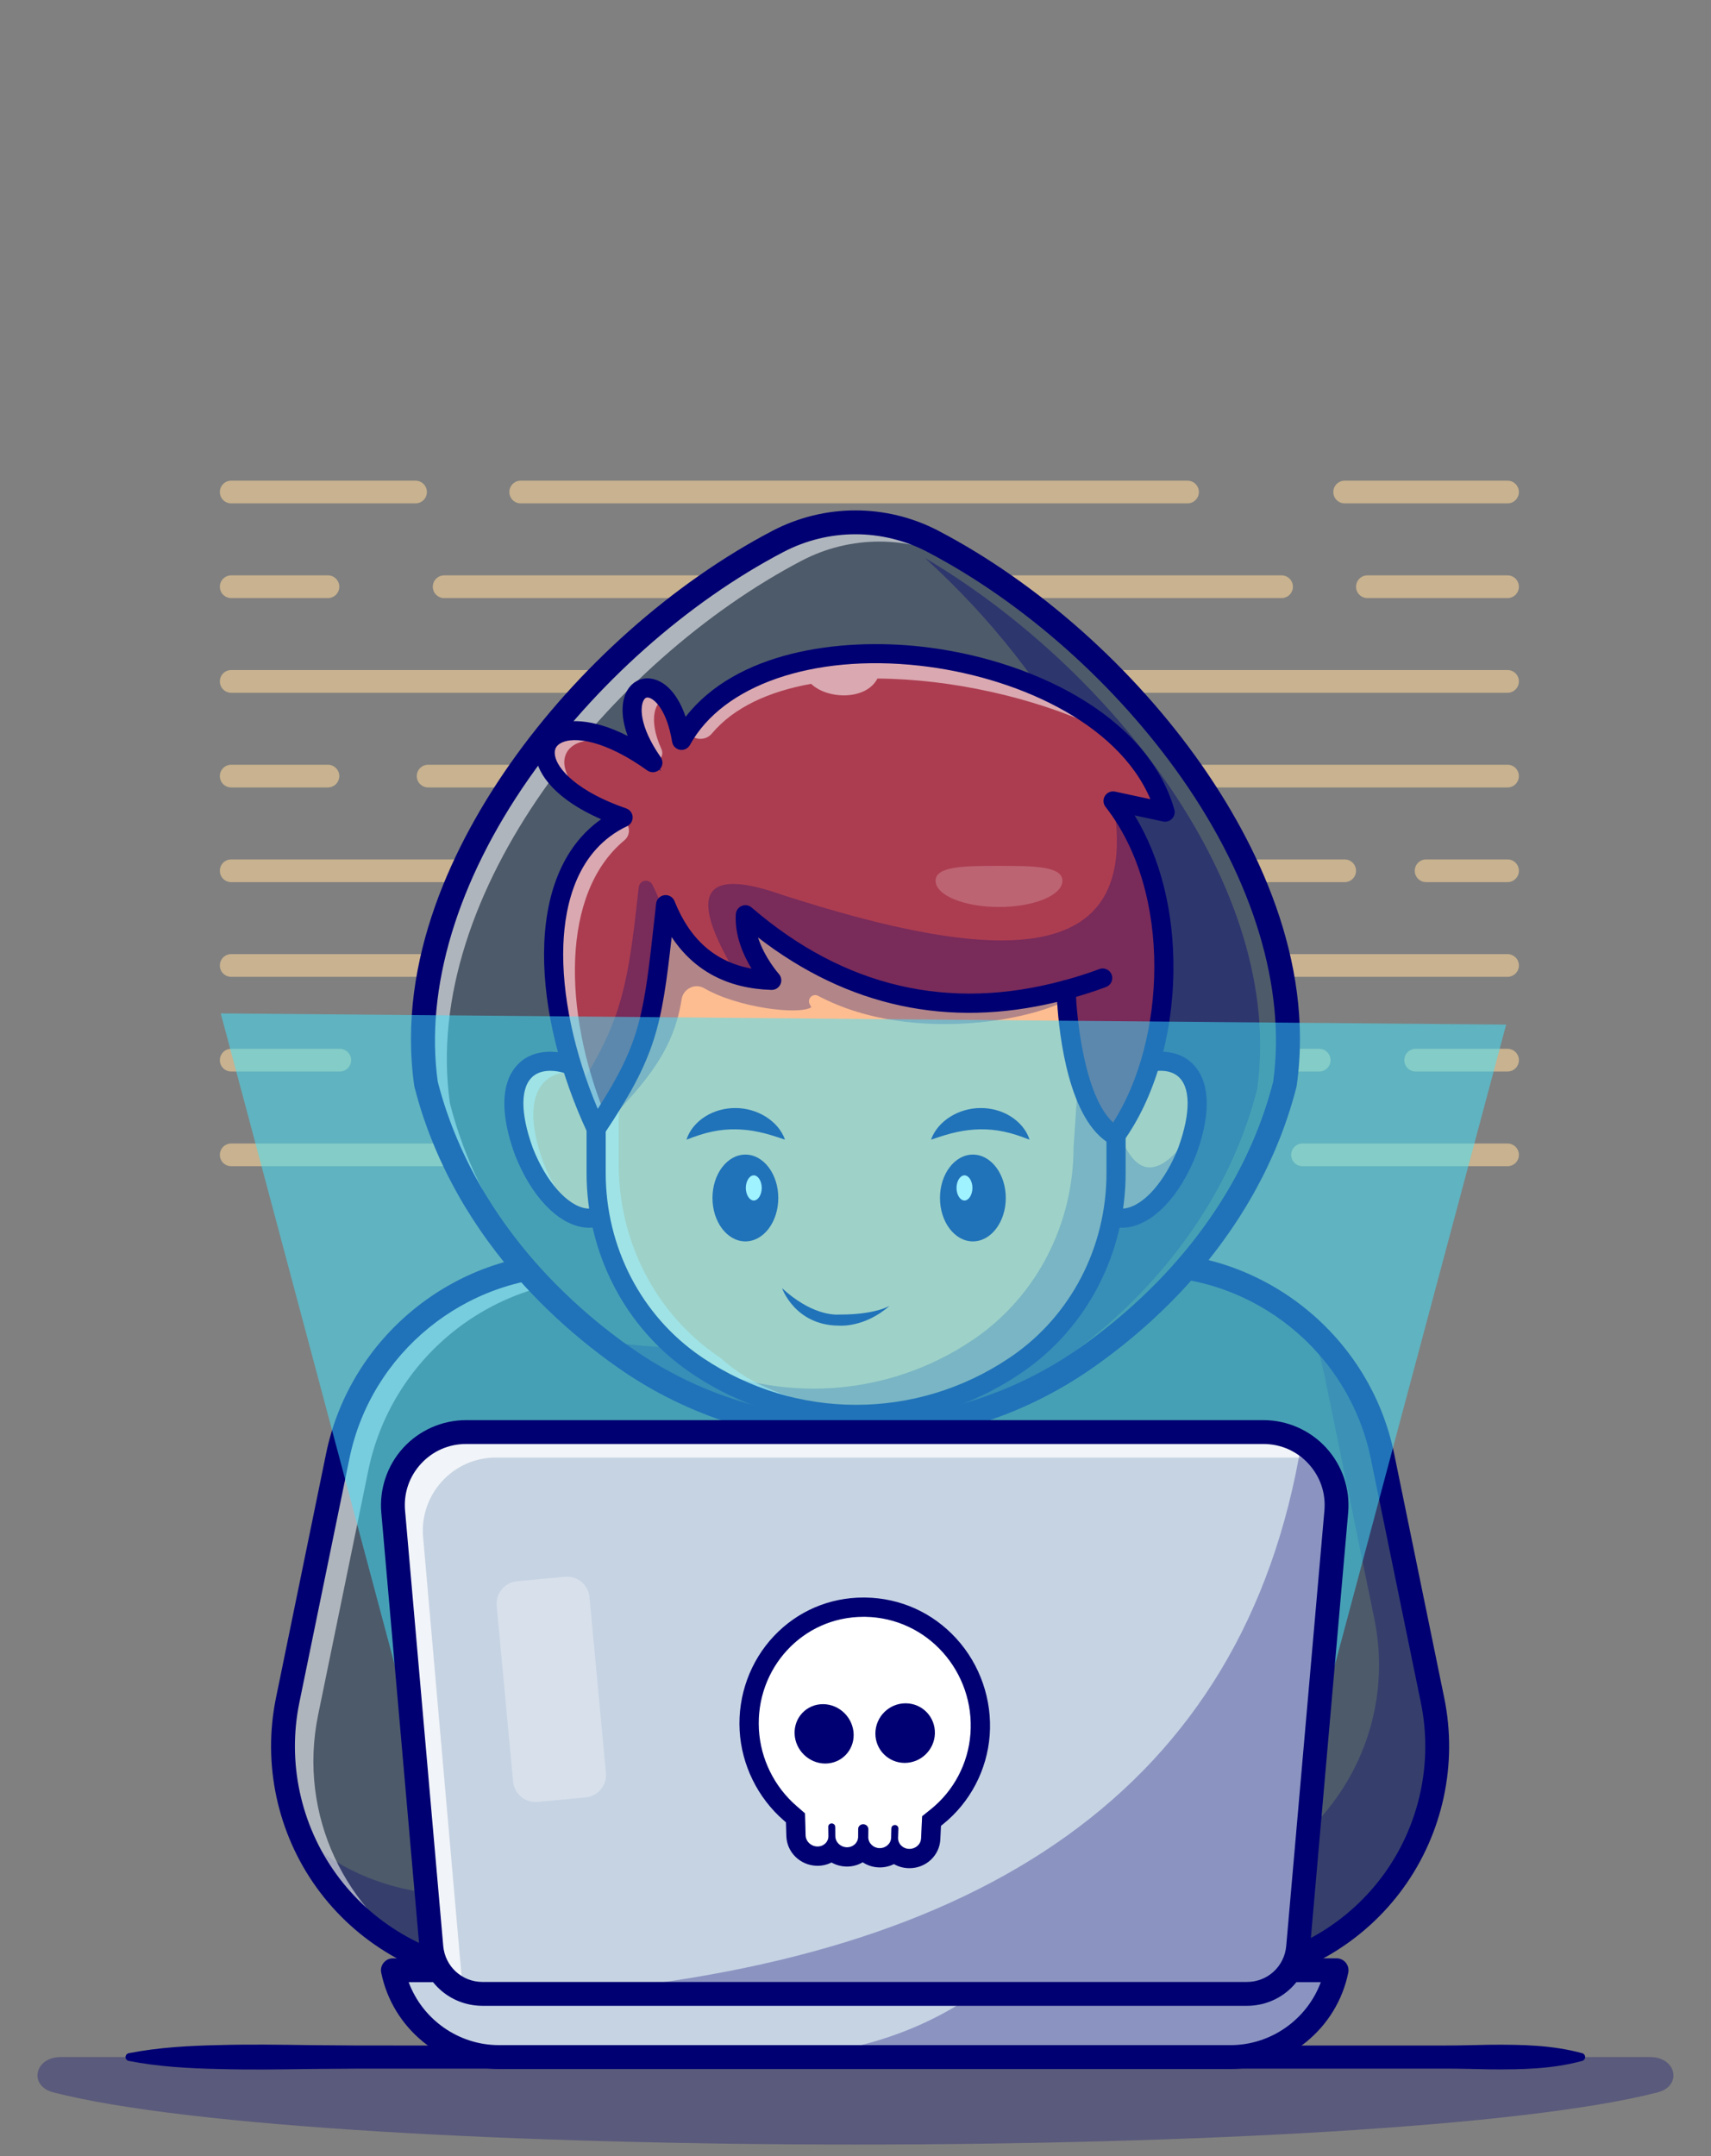 <svg width="100" height="126" viewBox="0 0 100 126" fill="none" xmlns="http://www.w3.org/2000/svg">
<rect x="0" y="0" width="100" height="126" fill="#808080" stroke="none"/>
<path d="M88.109 29.419H78.591C78.224 29.419 77.927 29.122 77.927 28.755C77.927 28.388 78.224 28.091 78.591 28.091H88.109C88.475 28.091 88.772 28.388 88.772 28.755C88.772 29.122 88.475 29.419 88.109 29.419Z" fill="#C8B28F"/>
<path d="M69.404 29.419H30.433C30.066 29.419 29.769 29.122 29.769 28.755C29.769 28.388 30.066 28.091 30.433 28.091H69.404C69.771 28.091 70.069 28.388 70.069 28.755C70.069 29.122 69.771 29.419 69.404 29.419Z" fill="#C8B28F"/>
<path d="M24.285 29.419H13.513C13.146 29.419 12.849 29.122 12.849 28.755C12.849 28.388 13.146 28.091 13.513 28.091H24.285C24.652 28.091 24.949 28.388 24.949 28.755C24.949 29.122 24.652 29.419 24.285 29.419Z" fill="#C8B28F"/>
<path d="M88.109 34.953H79.919C79.552 34.953 79.255 34.656 79.255 34.289C79.255 33.922 79.552 33.625 79.919 33.625H88.109C88.475 33.625 88.772 33.922 88.772 34.289C88.772 34.656 88.475 34.953 88.109 34.953Z" fill="#C8B28F"/>
<path d="M74.901 34.953H25.959C25.592 34.953 25.295 34.656 25.295 34.289C25.295 33.922 25.592 33.625 25.959 33.625H74.901C75.268 33.625 75.565 33.922 75.565 34.289C75.565 34.656 75.268 34.953 74.901 34.953Z" fill="#C8B28F"/>
<path d="M19.166 34.953H13.513C13.146 34.953 12.849 34.656 12.849 34.289C12.849 33.922 13.146 33.625 13.513 33.625H19.166C19.533 33.625 19.83 33.922 19.83 34.289C19.83 34.656 19.533 34.953 19.166 34.953Z" fill="#C8B28F"/>
<path d="M88.109 40.487H13.513C13.146 40.487 12.849 40.189 12.849 39.822C12.849 39.456 13.146 39.158 13.513 39.158H88.109C88.475 39.158 88.773 39.456 88.773 39.822C88.773 40.189 88.475 40.487 88.109 40.487Z" fill="#C8B28F"/>
<path d="M88.109 46.02H25.023C24.656 46.02 24.359 45.723 24.359 45.356C24.359 44.99 24.656 44.692 25.023 44.692H88.109C88.475 44.692 88.772 44.99 88.772 45.356C88.772 45.723 88.475 46.02 88.109 46.02Z" fill="#C8B28F"/>
<path d="M19.166 46.02H13.513C13.146 46.02 12.849 45.723 12.849 45.356C12.849 44.99 13.146 44.692 13.513 44.692H19.166C19.533 44.692 19.83 44.99 19.83 45.356C19.83 45.723 19.533 46.02 19.166 46.02Z" fill="#C8B28F"/>
<path d="M88.109 51.554H83.35C82.983 51.554 82.686 51.257 82.686 50.89C82.686 50.523 82.983 50.226 83.35 50.226H88.109C88.475 50.226 88.773 50.523 88.773 50.89C88.773 51.257 88.475 51.554 88.109 51.554Z" fill="#C8B28F"/>
<path d="M78.591 51.554H13.513C13.146 51.554 12.849 51.257 12.849 50.89C12.849 50.523 13.146 50.226 13.513 50.226H78.591C78.957 50.226 79.254 50.523 79.254 50.89C79.254 51.257 78.957 51.554 78.591 51.554Z" fill="#C8B28F"/>
<path d="M88.109 57.088H13.513C13.146 57.088 12.849 56.791 12.849 56.424C12.849 56.057 13.146 55.76 13.513 55.76H88.109C88.475 55.76 88.773 56.057 88.773 56.424C88.773 56.791 88.475 57.088 88.109 57.088Z" fill="#C8B28F"/>
<path d="M88.109 62.622H82.738C82.371 62.622 82.074 62.325 82.074 61.958C82.074 61.591 82.371 61.294 82.738 61.294H88.109C88.475 61.294 88.773 61.591 88.773 61.958C88.773 62.325 88.475 62.622 88.109 62.622Z" fill="#C8B28F"/>
<path d="M77.1 62.622H27.975C27.608 62.622 27.311 62.325 27.311 61.958C27.311 61.591 27.608 61.294 27.975 61.294H77.1C77.467 61.294 77.764 61.591 77.764 61.958C77.764 62.325 77.467 62.622 77.1 62.622Z" fill="#C8B28F"/>
<path d="M19.858 62.622H13.513C13.146 62.622 12.849 62.325 12.849 61.958C12.849 61.591 13.146 61.294 13.513 61.294H19.858C20.225 61.294 20.522 61.591 20.522 61.958C20.522 62.325 20.225 62.622 19.858 62.622Z" fill="#C8B28F"/>
<path d="M88.109 68.156H76.126C75.759 68.156 75.462 67.859 75.462 67.492C75.462 67.125 75.759 66.828 76.126 66.828H88.109C88.475 66.828 88.773 67.125 88.773 67.492C88.773 67.859 88.475 68.156 88.109 68.156Z" fill="#C8B28F"/>
<path d="M66.785 68.156H13.513C13.146 68.156 12.849 67.859 12.849 67.492C12.849 67.125 13.146 66.828 13.513 66.828H66.785C67.152 66.828 67.449 67.125 67.449 67.492C67.449 67.859 67.152 68.156 66.785 68.156Z" fill="#C8B28F"/>
<g opacity="0.3">
<path d="M3.115 122.281C18.857 126.346 81.138 126.346 96.881 122.281C98.337 121.904 97.982 120.218 96.448 120.218H3.547C2.014 120.217 1.659 121.904 3.115 122.281Z" fill="#000072"/>
</g>
<path d="M7.521 119.993C9.291 119.647 11.061 119.555 12.831 119.517C14.601 119.469 16.371 119.495 18.14 119.521C19.91 119.542 21.68 119.547 23.45 119.543H28.759H49.998H71.236H81.855L84.51 119.543C85.394 119.543 86.279 119.512 87.164 119.498C88.934 119.49 90.704 119.51 92.474 119.993C92.598 120.027 92.671 120.155 92.637 120.279C92.615 120.361 92.55 120.421 92.474 120.442C90.704 120.925 88.934 120.945 87.164 120.937C86.279 120.923 85.394 120.892 84.51 120.892L81.855 120.892H71.236H49.998H28.759H23.45C21.68 120.888 19.91 120.894 18.14 120.914C16.371 120.94 14.601 120.966 12.831 120.918C11.061 120.88 9.291 120.788 7.521 120.442C7.397 120.418 7.316 120.298 7.341 120.174C7.359 120.08 7.433 120.01 7.521 119.993Z" fill="#000072"/>
<path d="M71.89 115.418L72.17 115.385C79.968 114.458 85.305 107.061 83.727 99.368L80.797 85.091C79.46 78.575 73.726 73.898 67.075 73.898H50.028H50.511H33.464C26.813 73.898 21.079 78.575 19.742 85.091L16.812 99.368C15.234 107.061 20.571 114.458 28.369 115.385L28.648 115.418H71.89Z" fill="#4D5A6A"/>
<path d="M71.896 115.526H28.648L28.356 115.492C24.61 115.046 21.195 113.036 18.987 109.976C16.78 106.917 15.949 103.043 16.707 99.347L19.637 85.069C20.978 78.535 26.793 73.791 33.464 73.791H67.075C73.746 73.791 79.561 78.534 80.902 85.069L83.832 99.347C84.59 103.043 83.758 106.917 81.551 109.977C79.343 113.036 75.929 115.046 72.182 115.492L71.896 115.526ZM33.464 74.006C26.894 74.006 21.167 78.677 19.847 85.112L16.917 99.39C16.171 103.027 16.988 106.84 19.161 109.851C21.334 112.862 24.694 114.841 28.381 115.279L28.661 115.312L71.884 115.311L72.157 115.279C75.844 114.841 79.205 112.862 81.377 109.851C83.55 106.84 84.368 103.027 83.621 99.39L80.692 85.112C79.371 78.677 73.644 74.006 67.075 74.006L33.464 74.006Z" fill="#000072"/>
<g opacity="0.3">
<path d="M72.17 115.387L71.891 115.419H28.648L28.37 115.387C23.38 114.794 19.399 111.55 17.589 107.279C19.569 109.059 22.1 110.269 24.963 110.611L25.242 110.644H68.484L68.763 110.611C76.562 109.684 81.9 102.287 80.32 94.595L77.391 80.317C77.194 79.357 76.901 78.439 76.525 77.568C78.649 79.506 80.185 82.104 80.796 85.09L83.726 99.368C85.304 107.06 79.966 114.459 72.17 115.387Z" fill="#000072"/>
</g>
<g opacity="0.55">
<path d="M73.987 75.723C72.391 75.093 70.657 74.751 68.856 74.751H35.246C28.595 74.751 22.86 79.427 21.523 85.943L18.593 100.221C17.389 106.089 20.208 111.782 25.074 114.566C19.139 112.256 15.468 105.919 16.811 99.368L19.741 85.09C21.077 78.577 26.813 73.899 33.464 73.899H67.073C69.569 73.899 71.935 74.556 73.987 75.723Z" fill="white"/>
</g>
<path d="M71.89 116.116H28.648C28.621 116.116 28.593 116.114 28.566 116.111L28.287 116.078C24.376 115.613 20.813 113.515 18.509 110.322C16.205 107.129 15.338 103.085 16.129 99.228L19.058 84.951C20.456 78.143 26.514 73.202 33.464 73.202H67.075C74.024 73.202 80.083 78.143 81.48 84.951L84.409 99.229C85.201 103.086 84.333 107.129 82.029 110.322C79.725 113.515 76.162 115.613 72.252 116.078L71.972 116.111C71.945 116.114 71.917 116.116 71.89 116.116ZM28.69 114.722H71.849L72.088 114.693C75.611 114.274 78.823 112.384 80.899 109.506C82.975 106.629 83.757 102.985 83.043 99.509L80.114 85.231C78.849 79.069 73.365 74.596 67.075 74.596H33.464C27.173 74.596 21.689 79.069 20.424 85.231L17.495 99.509C16.782 102.985 17.563 106.629 19.639 109.506C21.716 112.384 24.927 114.274 28.451 114.693L28.69 114.722Z" fill="#000072"/>
<path d="M75.096 63.353C75.054 63.516 75.01 63.681 74.965 63.841C74.93 63.964 74.896 64.085 74.861 64.206C74.847 64.253 74.835 64.297 74.819 64.343C74.791 64.443 74.758 64.543 74.728 64.641C74.689 64.769 74.647 64.894 74.605 65.019C74.587 65.075 74.568 65.131 74.549 65.184C74.489 65.366 74.426 65.545 74.359 65.721C74.289 65.916 74.215 66.109 74.138 66.3C74.064 66.493 73.985 66.683 73.903 66.874C73.824 67.062 73.741 67.253 73.655 67.439C73.573 67.62 73.49 67.799 73.404 67.978C73.392 68.001 73.38 68.024 73.369 68.047C73.29 68.215 73.206 68.38 73.12 68.545C73.118 68.549 73.116 68.554 73.113 68.559C73.02 68.742 72.925 68.921 72.827 69.103C72.711 69.316 72.593 69.528 72.469 69.737C72.386 69.883 72.3 70.027 72.214 70.171C72.209 70.176 72.207 70.181 72.207 70.183C72.1 70.36 71.991 70.534 71.879 70.708C71.693 70.999 71.503 71.287 71.305 71.573C71.219 71.698 71.131 71.821 71.043 71.945C70.968 72.049 70.894 72.151 70.817 72.256C70.703 72.412 70.587 72.565 70.471 72.718C70.357 72.867 70.243 73.011 70.127 73.158C70.062 73.239 69.997 73.32 69.932 73.399C69.89 73.451 69.848 73.502 69.806 73.553C69.727 73.646 69.651 73.739 69.572 73.832C69.358 74.082 69.139 74.331 68.916 74.578C68.809 74.698 68.698 74.817 68.586 74.935C68.505 75.021 68.424 75.11 68.342 75.196C68.226 75.317 68.112 75.435 67.994 75.551C67.826 75.721 67.654 75.891 67.482 76.058C67.343 76.193 67.204 76.325 67.062 76.455C67.041 76.476 67.02 76.497 66.999 76.513C66.855 76.65 66.709 76.783 66.56 76.915C66.288 77.159 66.011 77.396 65.73 77.631C65.66 77.689 65.591 77.747 65.519 77.808C65.377 77.924 65.233 78.04 65.087 78.156C64.58 78.558 64.062 78.946 63.532 79.32C63.523 79.327 63.511 79.334 63.502 79.341C61.436 80.796 59.189 81.877 56.855 82.585C56.047 82.832 55.226 83.034 54.399 83.192C50.734 83.889 46.937 83.706 43.342 82.646C40.925 81.935 38.599 80.826 36.464 79.32C36.296 79.202 36.129 79.081 35.962 78.96C35.945 78.946 35.929 78.935 35.91 78.923C35.745 78.8 35.581 78.677 35.418 78.554C35.248 78.424 35.078 78.291 34.909 78.156H34.907C34.739 78.022 34.574 77.887 34.409 77.752C34.242 77.615 34.079 77.475 33.917 77.336C33.754 77.197 33.594 77.057 33.436 76.915C33.275 76.771 33.117 76.629 32.962 76.483C32.806 76.339 32.652 76.193 32.499 76.044C32.346 75.897 32.195 75.749 32.046 75.598C31.897 75.447 31.748 75.296 31.602 75.142C31.456 74.987 31.309 74.831 31.163 74.673C31.023 74.519 30.886 74.366 30.749 74.208C30.642 74.087 30.535 73.964 30.431 73.841C30.126 73.481 29.829 73.114 29.541 72.739C29.425 72.586 29.306 72.433 29.195 72.277C29.178 72.258 29.164 72.237 29.15 72.219C29.071 72.114 28.995 72.007 28.92 71.9C28.748 71.659 28.581 71.417 28.418 71.171C28.328 71.036 28.237 70.899 28.151 70.762C28.019 70.555 27.889 70.348 27.761 70.137C27.672 69.988 27.582 69.837 27.494 69.686C27.373 69.474 27.254 69.258 27.136 69.042C27.05 68.879 26.964 68.717 26.88 68.554C26.794 68.389 26.71 68.222 26.631 68.054C26.617 68.031 26.606 68.008 26.596 67.985C26.42 67.624 26.255 67.26 26.101 66.892C26.092 66.876 26.085 66.862 26.081 66.846C26.004 66.665 25.93 66.484 25.857 66.3C25.781 66.109 25.706 65.916 25.637 65.721C25.565 65.528 25.495 65.333 25.43 65.138C25.381 64.994 25.332 64.847 25.286 64.701C25.249 64.585 25.214 64.469 25.179 64.353C25.163 64.301 25.146 64.248 25.132 64.197C25.098 64.083 25.065 63.971 25.035 63.858C24.988 63.69 24.944 63.523 24.9 63.353C23.162 51.083 34.319 37.476 45.466 31.641C48.301 30.156 51.694 30.156 54.529 31.641C54.78 31.771 55.029 31.91 55.28 32.054L55.282 32.056C66.174 38.317 76.794 51.36 75.096 63.353Z" fill="#4D5A6A"/>
<g opacity="0.4">
<path d="M54.285 83.168C54.601 83.086 54.916 82.999 55.229 82.904C57.562 82.195 59.809 81.115 61.875 79.66C61.884 79.653 61.896 79.646 61.905 79.639C62.435 79.265 62.953 78.877 63.46 78.475C63.606 78.359 63.75 78.242 63.892 78.126C63.964 78.066 64.034 78.008 64.104 77.95C64.385 77.715 64.661 77.478 64.933 77.234C65.082 77.101 65.228 76.969 65.373 76.832C65.393 76.815 65.414 76.794 65.435 76.774C65.577 76.644 65.716 76.511 65.856 76.376C66.028 76.209 66.2 76.039 66.367 75.87C66.486 75.753 66.599 75.635 66.716 75.514C66.797 75.428 66.878 75.34 66.96 75.254C67.071 75.135 67.183 75.017 67.29 74.896C67.513 74.65 67.731 74.401 67.945 74.15C68.024 74.057 68.101 73.964 68.18 73.871C68.221 73.82 68.263 73.769 68.305 73.718C68.37 73.639 68.435 73.557 68.5 73.476C68.617 73.33 68.73 73.186 68.844 73.037C68.96 72.883 69.077 72.73 69.19 72.574C69.267 72.47 69.342 72.368 69.416 72.263C69.504 72.14 69.592 72.017 69.678 71.891C69.876 71.605 70.067 71.317 70.252 71.027C70.364 70.852 70.473 70.678 70.58 70.501C70.58 70.499 70.582 70.495 70.587 70.49C70.673 70.346 70.759 70.202 70.843 70.055C70.966 69.846 71.085 69.635 71.201 69.421C71.298 69.24 71.394 69.061 71.486 68.877C71.489 68.873 71.491 68.868 71.493 68.863C71.579 68.698 71.663 68.533 71.742 68.366C71.754 68.343 71.765 68.319 71.777 68.296C71.863 68.117 71.947 67.938 72.028 67.757C72.114 67.571 72.198 67.38 72.277 67.192C72.358 67.002 72.437 66.811 72.511 66.618C72.588 66.428 72.662 66.235 72.732 66.04C72.799 65.863 72.862 65.684 72.923 65.503C72.941 65.45 72.96 65.394 72.978 65.338C73.02 65.212 73.062 65.087 73.102 64.959C73.132 64.862 73.164 64.762 73.192 64.662C73.209 64.615 73.22 64.571 73.234 64.525C73.269 64.404 73.304 64.283 73.339 64.16C73.383 63.999 73.427 63.834 73.469 63.672C75.147 51.825 64.806 38.955 54.056 32.608C61.618 39.487 67.34 49.124 66.06 58.166C66.018 58.329 65.974 58.494 65.93 58.654C65.895 58.778 65.86 58.898 65.826 59.019C65.811 59.066 65.8 59.11 65.784 59.156C65.756 59.256 65.723 59.356 65.693 59.454C65.654 59.582 65.612 59.707 65.57 59.833C65.551 59.888 65.533 59.944 65.514 59.998C65.454 60.179 65.391 60.358 65.324 60.534C65.254 60.73 65.18 60.922 65.103 61.113C65.028 61.306 64.949 61.496 64.868 61.687C64.789 61.875 64.706 62.066 64.62 62.252C64.538 62.433 64.454 62.612 64.368 62.791C64.357 62.814 64.345 62.837 64.334 62.861C64.255 63.028 64.171 63.193 64.085 63.358C64.083 63.362 64.08 63.367 64.078 63.372C63.985 63.555 63.89 63.734 63.792 63.916C63.676 64.129 63.557 64.341 63.434 64.55C63.351 64.697 63.265 64.841 63.179 64.985C63.174 64.989 63.172 64.994 63.172 64.996C63.065 65.173 62.956 65.347 62.844 65.521C62.658 65.812 62.468 66.1 62.27 66.386C62.184 66.511 62.096 66.635 62.008 66.758C61.933 66.862 61.859 66.965 61.782 67.069C61.668 67.225 61.552 67.378 61.436 67.532C61.322 67.68 61.208 67.824 61.092 67.971C61.027 68.052 60.962 68.133 60.897 68.213C60.855 68.264 60.813 68.315 60.771 68.366C60.692 68.459 60.615 68.552 60.536 68.645C60.323 68.896 60.104 69.144 59.881 69.391C59.774 69.512 59.663 69.63 59.551 69.749C59.47 69.835 59.389 69.923 59.307 70.009C59.191 70.13 59.077 70.248 58.959 70.364C58.791 70.534 58.619 70.704 58.447 70.871C58.308 71.006 58.169 71.138 58.027 71.269C58.006 71.289 57.985 71.31 57.964 71.327C57.82 71.464 57.673 71.596 57.525 71.728C57.253 71.972 56.976 72.21 56.695 72.444C56.625 72.502 56.556 72.56 56.484 72.621C56.342 72.737 56.198 72.853 56.051 72.969C55.545 73.371 55.027 73.76 54.497 74.134C54.487 74.141 54.476 74.148 54.467 74.155C52.401 75.609 50.153 76.69 47.82 77.399C47.012 77.645 46.191 77.847 45.364 78.005C45.404 77.998 45.443 77.989 45.483 77.981C44.981 78.111 44.477 78.227 43.97 78.324C40.938 78.9 37.815 78.873 34.792 78.246C34.757 78.219 34.721 78.192 34.686 78.164C34.852 78.296 35.019 78.426 35.185 78.554C35.348 78.677 35.513 78.8 35.678 78.923C35.697 78.935 35.713 78.946 35.729 78.96C35.897 79.081 36.064 79.202 36.231 79.321C38.367 80.826 40.693 81.935 43.11 82.646C46.705 83.706 50.502 83.889 54.167 83.192C54.599 83.11 55.029 83.014 55.458 82.908C55.069 83.004 54.678 83.091 54.285 83.168Z" fill="#000072"/>
</g>
<g opacity="0.55">
<path d="M59.268 34.801C58.41 34.221 57.543 33.679 56.676 33.179L56.674 33.177C56.423 33.033 56.175 32.894 55.924 32.764C53.089 31.279 49.696 31.279 46.861 32.764C35.713 38.599 24.556 52.207 26.294 64.477C26.339 64.647 26.383 64.814 26.429 64.981C26.459 65.095 26.492 65.207 26.527 65.321C26.541 65.372 26.557 65.425 26.573 65.476C26.608 65.593 26.643 65.709 26.68 65.825C26.727 65.971 26.776 66.118 26.824 66.262C26.889 66.457 26.959 66.652 27.031 66.845C27.101 67.04 27.175 67.233 27.252 67.424C27.324 67.607 27.398 67.789 27.475 67.97C27.48 67.986 27.486 68 27.496 68.016C27.649 68.384 27.814 68.749 27.991 69.109C28 69.132 28.012 69.155 28.026 69.178C28.105 69.346 28.188 69.513 28.274 69.678C28.358 69.841 28.444 70.003 28.53 70.166C28.648 70.382 28.767 70.598 28.888 70.81C28.976 70.961 29.067 71.112 29.155 71.261C29.283 71.472 29.413 71.679 29.546 71.886C29.631 72.023 29.722 72.16 29.813 72.295C29.975 72.541 30.143 72.783 30.315 73.024C30.389 73.131 30.466 73.238 30.545 73.343C30.559 73.361 30.573 73.382 30.589 73.401C30.7 73.557 30.819 73.71 30.935 73.863C31.223 74.237 31.521 74.605 31.825 74.965C31.93 75.088 32.037 75.211 32.144 75.332C32.281 75.49 32.418 75.643 32.557 75.797C32.704 75.955 32.85 76.111 32.996 76.266C33.143 76.42 33.291 76.571 33.44 76.722C33.589 76.873 33.74 77.021 33.893 77.168C34.047 77.317 34.2 77.463 34.356 77.607C34.512 77.754 34.67 77.895 34.83 78.039C34.988 78.181 35.148 78.32 35.311 78.46C35.474 78.599 35.636 78.739 35.804 78.876C35.969 79.011 36.134 79.145 36.301 79.28H36.303C36.473 79.415 36.642 79.547 36.812 79.678C36.963 79.791 37.117 79.905 37.27 80.022C37.077 79.896 36.886 79.766 36.696 79.631C36.529 79.513 36.361 79.392 36.194 79.271C36.178 79.257 36.161 79.245 36.143 79.234C35.978 79.111 35.813 78.987 35.65 78.864C35.481 78.734 35.311 78.602 35.141 78.467H35.139C34.972 78.332 34.807 78.197 34.642 78.062C34.474 77.925 34.312 77.786 34.149 77.647C33.986 77.507 33.826 77.368 33.668 77.226C33.508 77.082 33.35 76.94 33.194 76.794C33.038 76.65 32.885 76.503 32.731 76.354C32.578 76.208 32.427 76.059 32.278 75.908C32.13 75.757 31.981 75.606 31.834 75.453C31.688 75.297 31.542 75.141 31.395 74.983C31.256 74.83 31.119 74.677 30.982 74.519C30.875 74.398 30.768 74.275 30.663 74.151C30.359 73.791 30.061 73.424 29.773 73.05C29.657 72.897 29.538 72.743 29.427 72.588C29.411 72.569 29.397 72.548 29.383 72.529C29.304 72.425 29.227 72.318 29.153 72.211C28.981 71.969 28.813 71.728 28.651 71.481C28.56 71.347 28.47 71.209 28.384 71.072C28.251 70.865 28.121 70.659 27.993 70.447C27.905 70.299 27.814 70.147 27.726 69.996C27.605 69.785 27.486 69.569 27.368 69.353C27.282 69.19 27.196 69.027 27.112 68.865C27.026 68.7 26.943 68.532 26.864 68.365C26.85 68.342 26.838 68.319 26.829 68.295C26.652 67.935 26.487 67.57 26.334 67.203C26.325 67.187 26.317 67.173 26.313 67.157C26.236 66.975 26.162 66.794 26.09 66.611C26.013 66.42 25.939 66.227 25.869 66.032C25.797 65.839 25.727 65.644 25.662 65.448C25.613 65.305 25.565 65.158 25.518 65.012C25.481 64.895 25.446 64.779 25.411 64.663C25.395 64.612 25.379 64.558 25.365 64.507C25.33 64.394 25.297 64.282 25.267 64.168C25.221 64.001 25.177 63.834 25.132 63.664C23.394 51.394 34.551 37.785 45.699 31.95C48.534 30.465 51.926 30.465 54.762 31.95C55.013 32.08 55.261 32.22 55.512 32.364L55.514 32.366C56.776 33.091 58.034 33.907 59.268 34.801Z" fill="white"/>
</g>
<path d="M49.998 84.299C45.112 84.299 40.228 82.829 36.062 79.89C35.892 79.769 35.722 79.647 35.553 79.525C35.544 79.519 35.536 79.512 35.528 79.505C35.516 79.498 35.505 79.49 35.493 79.482C35.318 79.35 35.156 79.23 34.997 79.109C34.832 78.983 34.67 78.856 34.509 78.728C34.495 78.719 34.482 78.709 34.47 78.699C34.306 78.567 34.145 78.436 33.984 78.304C33.796 78.15 33.629 78.008 33.463 77.865C33.296 77.722 33.132 77.579 32.97 77.434L32.947 77.413C32.791 77.273 32.636 77.134 32.484 76.991C32.328 76.847 32.171 76.697 32.014 76.544C31.859 76.397 31.703 76.243 31.549 76.087C31.392 75.927 31.244 75.776 31.098 75.623C30.947 75.463 30.799 75.306 30.652 75.147C30.504 74.984 30.363 74.827 30.223 74.665C30.117 74.545 30.007 74.418 29.899 74.291C29.58 73.914 29.274 73.535 28.988 73.164L28.912 73.063C28.82 72.944 28.73 72.823 28.642 72.702C28.626 72.682 28.611 72.662 28.596 72.641C28.51 72.527 28.428 72.413 28.348 72.299C28.162 72.037 27.993 71.791 27.837 71.555C27.745 71.419 27.65 71.275 27.561 71.132C27.428 70.925 27.295 70.713 27.164 70.497L27.082 70.359C27.018 70.252 26.954 70.145 26.892 70.037C26.772 69.827 26.657 69.619 26.543 69.411L26.525 69.377C26.432 69.203 26.345 69.037 26.26 68.872C26.176 68.711 26.092 68.544 26.013 68.376C25.993 68.341 25.976 68.306 25.961 68.271C25.773 67.882 25.613 67.529 25.471 67.191C25.457 67.164 25.442 67.131 25.429 67.094C25.353 66.915 25.28 66.736 25.208 66.554C25.131 66.361 25.053 66.159 24.98 65.955C24.909 65.764 24.836 65.561 24.768 65.358C24.719 65.213 24.669 65.062 24.621 64.912C24.583 64.793 24.547 64.673 24.511 64.553C24.495 64.503 24.476 64.44 24.46 64.381C24.428 64.278 24.393 64.158 24.361 64.035C24.316 63.873 24.27 63.702 24.226 63.529C24.219 63.503 24.214 63.477 24.21 63.451C23.157 56.02 26.658 49.144 29.78 44.684C33.725 39.047 39.325 34.068 45.143 31.023C48.183 29.431 51.813 29.431 54.853 31.023C60.671 34.068 66.27 39.048 70.216 44.684C73.338 49.144 76.838 56.02 75.786 63.451C75.782 63.476 75.777 63.502 75.771 63.527C75.728 63.693 75.683 63.862 75.638 64.026L75.518 64.442C75.508 64.478 75.497 64.514 75.485 64.55C75.464 64.623 75.441 64.697 75.418 64.769L75.394 64.846C75.356 64.969 75.316 65.091 75.276 65.211L75.267 65.239C75.247 65.299 75.227 65.357 75.208 65.413C75.147 65.596 75.081 65.784 75.01 65.969C74.943 66.159 74.865 66.361 74.785 66.56C74.711 66.751 74.629 66.949 74.545 67.147C74.464 67.339 74.377 67.538 74.287 67.731C74.207 67.91 74.121 68.095 74.032 68.279L73.992 68.36C73.917 68.52 73.829 68.694 73.738 68.867C73.64 69.062 73.542 69.246 73.441 69.433C73.32 69.656 73.198 69.874 73.071 70.09C72.989 70.233 72.901 70.381 72.812 70.528C72.811 70.53 72.811 70.532 72.81 70.533C72.808 70.537 72.805 70.54 72.803 70.544C72.694 70.725 72.581 70.905 72.466 71.084C72.262 71.403 72.07 71.693 71.879 71.969C71.792 72.096 71.7 72.223 71.609 72.35C71.534 72.456 71.458 72.56 71.38 72.668C71.263 72.826 71.145 72.983 71.027 73.139C70.908 73.294 70.792 73.441 70.673 73.591C70.604 73.677 70.537 73.761 70.47 73.842L70.103 74.283C69.884 74.54 69.659 74.796 69.433 75.045C69.33 75.162 69.217 75.282 69.104 75.403L68.848 75.675C68.721 75.807 68.604 75.929 68.482 76.049C68.32 76.213 68.144 76.387 67.969 76.557C67.827 76.695 67.686 76.828 67.543 76.959C67.517 76.986 67.49 77.011 67.463 77.034C67.319 77.171 67.172 77.303 67.023 77.436C66.735 77.692 66.45 77.938 66.177 78.166L65.967 78.341C65.816 78.465 65.669 78.584 65.52 78.702C65.007 79.109 64.473 79.509 63.934 79.89C63.93 79.893 63.916 79.902 63.908 79.907C63.907 79.909 63.905 79.91 63.903 79.911C59.743 82.837 54.87 84.299 49.998 84.299ZM36.387 78.408C36.547 78.523 36.707 78.638 36.867 78.751C44.708 84.284 55.25 84.291 63.101 78.771V78.771C63.112 78.763 63.123 78.755 63.13 78.751C63.648 78.385 64.16 78.001 64.653 77.61C64.797 77.496 64.938 77.382 65.077 77.268L65.284 77.096C65.545 76.877 65.819 76.641 66.097 76.394C66.239 76.267 66.38 76.14 66.519 76.008C66.53 75.997 66.543 75.986 66.556 75.975L66.569 75.962C66.576 75.955 66.583 75.948 66.591 75.941C66.728 75.815 66.863 75.687 66.998 75.556C67.165 75.394 67.334 75.228 67.497 75.062C67.618 74.943 67.726 74.831 67.835 74.717L68.079 74.457C68.192 74.338 68.295 74.228 68.394 74.116C68.616 73.87 68.832 73.625 69.041 73.379L69.391 72.959C69.457 72.879 69.52 72.801 69.583 72.722C69.695 72.581 69.806 72.44 69.918 72.294C70.029 72.147 70.143 71.996 70.255 71.844C70.33 71.742 70.402 71.642 70.475 71.54C70.562 71.419 70.647 71.3 70.73 71.178C70.913 70.913 71.097 70.637 71.292 70.332C71.4 70.163 71.507 69.994 71.61 69.822C71.612 69.82 71.614 69.817 71.615 69.814C71.699 69.673 71.783 69.533 71.865 69.391C71.988 69.181 72.102 68.976 72.215 68.769C72.308 68.596 72.401 68.422 72.491 68.244C72.493 68.241 72.501 68.225 72.502 68.222C72.584 68.066 72.663 67.909 72.738 67.75L72.781 67.663C72.859 67.502 72.94 67.329 73.018 67.153C73.105 66.967 73.185 66.784 73.261 66.603C73.34 66.417 73.416 66.234 73.487 66.049C73.565 65.857 73.636 65.673 73.702 65.487C73.771 65.305 73.831 65.135 73.888 64.963L73.953 64.772C73.99 64.66 74.027 64.548 74.062 64.434L74.088 64.352C74.108 64.287 74.129 64.221 74.147 64.156C74.151 64.141 74.156 64.126 74.161 64.112C74.168 64.092 74.173 64.073 74.179 64.054L74.295 63.651C74.333 63.511 74.373 63.364 74.411 63.217C75.168 57.779 73.274 51.484 69.073 45.483C65.252 40.024 59.833 35.203 54.206 32.258C51.571 30.878 48.425 30.878 45.79 32.258C40.163 35.203 34.744 40.024 30.922 45.483C26.722 51.483 24.828 57.779 25.585 63.216C25.625 63.369 25.665 63.52 25.707 63.671C25.737 63.785 25.767 63.888 25.799 63.993C25.817 64.055 25.83 64.1 25.844 64.142C25.88 64.264 25.914 64.377 25.95 64.489C25.995 64.632 26.043 64.774 26.09 64.914C26.154 65.105 26.221 65.292 26.29 65.477C26.36 65.673 26.431 65.858 26.504 66.04C26.576 66.223 26.649 66.399 26.723 66.574C26.724 66.578 26.726 66.581 26.727 66.584C26.733 66.597 26.739 66.61 26.745 66.623C26.882 66.952 27.039 67.297 27.224 67.681C27.229 67.69 27.233 67.699 27.237 67.709C27.246 67.724 27.254 67.74 27.262 67.756C27.337 67.915 27.417 68.075 27.498 68.232C27.583 68.395 27.667 68.556 27.752 68.716L27.765 68.74C27.876 68.941 27.986 69.143 28.099 69.34C28.156 69.438 28.218 69.542 28.28 69.645L28.36 69.78C28.482 69.982 28.609 70.184 28.738 70.386C28.824 70.522 28.91 70.653 28.997 70.781C29.147 71.009 29.307 71.241 29.488 71.496C29.562 71.601 29.633 71.701 29.707 71.798C29.71 71.802 29.724 71.822 29.727 71.826L29.718 71.816C29.733 71.833 29.748 71.852 29.762 71.871C29.846 71.988 29.934 72.104 30.022 72.219L30.097 72.318C30.366 72.667 30.659 73.03 30.963 73.391C31.064 73.509 31.168 73.629 31.271 73.746C31.41 73.905 31.543 74.054 31.679 74.204C31.82 74.355 31.965 74.51 32.11 74.665C32.247 74.808 32.391 74.954 32.534 75.099C32.687 75.254 32.833 75.398 32.981 75.539C33.134 75.688 33.284 75.831 33.435 75.971C33.584 76.111 33.731 76.243 33.879 76.376L33.902 76.397C34.056 76.534 34.212 76.671 34.371 76.807C34.529 76.942 34.688 77.079 34.851 77.213C35.013 77.344 35.161 77.466 35.311 77.587C35.322 77.594 35.333 77.602 35.343 77.61C35.509 77.742 35.676 77.873 35.842 78C35.994 78.115 36.151 78.233 36.309 78.35C36.336 78.368 36.362 78.387 36.387 78.408ZM66.572 75.962C66.57 75.963 66.569 75.965 66.567 75.966C66.569 75.965 66.57 75.963 66.572 75.962ZM26.751 66.656C26.752 66.656 26.752 66.656 26.752 66.656C26.752 66.656 26.752 66.656 26.751 66.656ZM26.709 66.55C26.709 66.55 26.709 66.55 26.709 66.55C26.709 66.55 26.709 66.55 26.709 66.55Z" fill="#000072"/>
<path d="M69.527 66.875C69.484 67.005 69.437 67.138 69.389 67.274C68.097 70.584 65.563 72.347 64.028 70.35L64.944 65.855L65.566 62.799C67.96 61.164 71.153 61.898 69.527 66.875Z" fill="#FDBD91"/>
<path d="M65.563 71.276C64.954 71.276 64.405 70.977 63.962 70.401L63.939 70.371L65.491 62.749L65.519 62.73C66.826 61.838 68.297 61.683 69.179 62.345C69.754 62.776 70.573 63.94 69.605 66.901C69.562 67.032 69.516 67.165 69.467 67.302C68.603 69.514 67.179 71.065 65.838 71.256C65.745 71.269 65.653 71.276 65.563 71.276ZM64.117 70.329C64.583 70.92 65.168 71.183 65.814 71.092C67.097 70.909 68.47 69.399 69.311 67.244C69.359 67.111 69.405 66.979 69.448 66.849C70.141 64.728 70.01 63.176 69.079 62.477C68.26 61.863 66.882 62.013 65.641 62.849L64.117 70.329Z" fill="#000072"/>
<g opacity="0.3">
<path d="M69.527 66.875C69.484 67.005 69.437 67.138 69.389 67.274C68.097 70.584 65.562 72.347 64.028 70.35L64.944 65.855C65.158 65.838 65.287 65.829 65.287 65.829C66.217 68.74 67.569 68.999 69.342 66.605C69.342 66.605 69.409 66.703 69.527 66.875Z" fill="#000072"/>
</g>
<path d="M65.566 71.751C64.81 71.751 64.116 71.383 63.584 70.691C63.485 70.563 63.447 70.398 63.48 70.239L65.018 62.687C65.047 62.544 65.13 62.419 65.251 62.337C66.744 61.317 68.45 61.176 69.494 61.986C70.195 62.529 71.182 63.963 69.915 67.464C68.972 69.88 67.437 71.509 65.906 71.727C65.791 71.743 65.678 71.751 65.566 71.751ZM64.63 70.196C64.959 70.541 65.328 70.679 65.748 70.62C66.846 70.463 68.1 69.037 68.867 67.07C69.612 65.013 69.592 63.477 68.809 62.87C68.196 62.395 67.091 62.511 66.067 63.14L64.63 70.196Z" fill="#000072"/>
<path d="M30.474 66.875C30.517 67.006 30.563 67.138 30.612 67.274C31.904 70.584 34.438 72.348 35.972 70.351L35.057 65.855L34.434 62.799C32.04 61.164 28.848 61.898 30.474 66.875Z" fill="#FDBD91"/>
<path d="M34.438 71.309C34.346 71.309 34.252 71.302 34.158 71.289C32.805 71.096 31.371 69.537 30.504 67.316C30.453 67.176 30.407 67.043 30.363 66.911V66.911C29.39 63.931 30.22 62.754 30.801 62.318C31.695 61.648 33.181 61.802 34.5 62.703L34.538 62.73L36.097 70.379L36.065 70.421C35.615 71.006 35.057 71.309 34.438 71.309ZM30.584 66.839C30.627 66.968 30.673 67.1 30.721 67.235C31.557 69.376 32.919 70.878 34.191 71.059C34.828 71.15 35.385 70.902 35.848 70.321L34.33 62.869C33.103 62.047 31.745 61.9 30.941 62.504C30.023 63.193 29.896 64.732 30.584 66.839Z" fill="#000072"/>
<g opacity="0.55">
<path d="M33.905 71.138C32.721 70.743 31.5 69.315 30.724 67.329C30.675 67.193 30.629 67.06 30.586 66.93C28.96 61.953 32.152 61.219 34.546 62.854L34.557 62.91C32.393 62.091 30.209 63.227 31.611 67.521C31.654 67.651 31.701 67.784 31.749 67.92C32.299 69.331 33.077 70.461 33.905 71.138Z" fill="white"/>
</g>
<path d="M34.434 71.752C34.322 71.752 34.209 71.744 34.095 71.727C32.563 71.509 31.029 69.88 30.091 67.477C28.819 63.963 29.805 62.529 30.506 61.986C31.551 61.176 33.256 61.317 34.749 62.337C34.87 62.419 34.953 62.545 34.982 62.687L36.52 70.239C36.553 70.398 36.515 70.563 36.416 70.691C35.884 71.383 35.19 71.752 34.434 71.752ZM32.162 62.579C31.781 62.579 31.444 62.674 31.191 62.87C30.408 63.477 30.389 65.013 31.138 67.084C31.901 69.037 33.154 70.463 34.253 70.62C34.673 70.679 35.04 70.541 35.37 70.196L33.933 63.14C33.332 62.771 32.703 62.579 32.162 62.579Z" fill="#000072"/>
<path d="M65.228 65.969V68.553C65.228 72.999 63.101 77.214 59.437 79.731C59.385 79.767 59.333 79.8 59.282 79.836C53.694 83.582 46.377 83.582 40.789 79.838C40.739 79.802 40.687 79.767 40.635 79.731C36.969 77.216 34.841 73 34.841 68.553V65.969C34.841 65.969 34.85 65.803 34.869 65.505C35.007 63.146 35.632 52.563 35.733 52.292C39.059 43.339 72.316 45.533 65.228 65.969Z" fill="#FDBD91"/>
<path d="M50.034 82.776C46.793 82.776 43.553 81.829 40.725 79.934C40.678 79.901 40.631 79.869 40.584 79.838C36.91 77.316 34.725 73.102 34.725 68.553V65.969C34.725 65.962 34.735 65.796 34.754 65.497C34.981 61.607 35.521 52.527 35.624 52.252C36.497 49.901 39.457 48.16 43.745 47.474C47.884 46.812 52.705 47.261 56.642 48.674C60.572 50.086 69.284 54.597 65.345 65.988V68.553C65.345 73.099 63.161 77.314 59.503 79.827L59.443 79.867C59.411 79.888 59.38 79.909 59.349 79.931C56.52 81.828 53.277 82.776 50.034 82.776ZM47.668 47.406C46.339 47.406 45.029 47.504 43.782 47.703C39.579 48.376 36.685 50.063 35.842 52.333C35.761 52.63 35.33 59.619 34.985 65.511C34.967 65.809 34.957 65.975 34.957 65.975L34.958 68.553C34.958 73.025 37.105 77.168 40.701 79.635C40.763 79.678 40.811 79.71 40.856 79.743C46.432 83.478 53.641 83.478 59.218 79.739C59.248 79.718 59.281 79.696 59.314 79.674L59.372 79.635C62.966 77.166 65.112 73.023 65.112 68.553L65.119 65.931C69.006 54.722 60.431 50.282 56.563 48.893C53.849 47.918 50.709 47.406 47.668 47.406Z" fill="#000072"/>
<g opacity="0.3">
<path d="M65.229 65.969V68.553C65.229 72.998 63.101 77.214 59.437 79.731C59.385 79.767 59.333 79.8 59.282 79.836C53.694 83.582 46.378 83.582 40.789 79.838C40.739 79.802 40.687 79.767 40.635 79.731C40.519 79.651 40.404 79.569 40.29 79.485C45.548 82.041 51.85 81.661 56.797 78.344C56.847 78.309 56.9 78.275 56.952 78.24C60.616 75.722 62.743 71.507 62.743 67.061L62.964 63.804C65.37 56.869 62.907 52.71 58.768 49.7C64.401 52.477 68.08 57.746 65.229 65.969Z" fill="#000072"/>
</g>
<g opacity="0.3">
<path d="M65.229 65.969V67.019C63.558 64.557 63.235 57.841 63.235 57.841C61.775 59.427 53.571 61.256 47.814 58.198C47.504 58.033 47.163 58.363 47.319 58.678C47.389 58.82 47.417 58.868 47.417 58.868C46.66 59.337 43.093 58.88 41.158 57.754C40.62 57.441 39.934 57.78 39.838 58.395C39.404 61.161 38.027 63.087 35.08 65.969C35.007 65.814 34.937 65.659 34.869 65.504C35.007 63.146 35.632 52.562 35.733 52.292C39.059 43.338 72.316 45.533 65.229 65.969Z" fill="#000072"/>
</g>
<g opacity="0.55">
<path d="M56.34 81.404C51.287 83.475 45.44 82.953 40.789 79.838C40.739 79.802 40.687 79.767 40.635 79.731C36.969 77.216 34.841 73 34.841 68.553V65.969C34.841 65.969 35.619 52.596 35.733 52.292C36.432 50.411 38.451 49.022 41.142 48.19C39.119 49.035 37.633 50.256 37.053 51.815C36.939 52.12 36.162 65.492 36.162 65.492V68.076C36.162 72.523 38.289 76.739 41.955 79.256C42.007 79.289 42.065 79.318 42.112 79.36C45.74 82.645 51.611 82.89 56.34 81.404Z" fill="white"/>
</g>
<path d="M50.035 83.22C46.708 83.22 43.382 82.248 40.479 80.302C40.426 80.266 40.372 80.23 40.318 80.193C36.539 77.6 34.282 73.248 34.282 68.553V65.969C34.282 65.958 34.282 65.947 34.283 65.936C35.065 52.49 35.173 52.192 35.209 52.097C37.256 46.589 48.788 45.382 56.793 48.258C60.607 49.627 63.494 51.8 65.144 54.539C67.084 57.764 67.301 61.64 65.788 66.062V68.553C65.788 73.247 63.532 77.598 59.753 80.192L59.594 80.3C56.691 82.247 53.363 83.22 50.035 83.22ZM35.401 65.985V68.553C35.401 72.879 37.476 76.886 40.952 79.271C41.001 79.305 41.051 79.339 41.101 79.372C46.53 83.01 53.544 83.01 58.97 79.371L59.119 79.27C62.595 76.884 64.669 72.878 64.669 68.553V65.969C64.669 65.906 64.68 65.844 64.7 65.786C68.458 54.952 60.158 50.655 56.415 49.311C48.303 46.397 37.979 48.011 36.273 52.446C36.169 53.168 35.697 60.886 35.401 65.985ZM36.261 52.475C36.26 52.478 36.258 52.483 36.257 52.486C36.258 52.483 36.26 52.479 36.261 52.475Z" fill="#000072"/>
<path d="M65.054 46.81C69.249 52.171 68.727 61.499 65.193 66.388C62.49 64.897 62.311 57.841 62.311 57.841C55.911 59.583 49.436 58.52 43.564 53.461C43.439 55.449 45.104 57.293 45.104 57.293C44.349 57.27 43.672 57.16 43.065 56.978C40.941 56.342 39.676 54.804 38.903 52.87C38.157 59.583 38.11 61.074 34.842 65.969C31.579 58.977 30.978 50.353 36.417 47.774C28.834 45.164 31.631 39.879 38.157 44.572C34.955 39.973 38.996 38.199 39.835 43.267C44.554 34.647 65.287 37.674 68.097 47.463L65.061 46.812C65.055 46.81 65.054 46.81 65.054 46.81Z" fill="#AC3D50"/>
<path d="M65.227 66.54L65.137 66.49C62.593 65.086 62.242 59.044 62.199 57.991C55.402 59.798 49.171 58.357 43.673 53.708C43.691 55.531 45.175 57.197 45.19 57.215L45.373 57.417L45.101 57.409C44.361 57.387 43.664 57.279 43.031 57.089C41.194 56.539 39.862 55.306 38.969 53.324L38.928 53.692C38.265 59.703 38.087 61.318 34.938 66.033L34.823 66.205L34.736 66.018C31.45 58.975 30.903 50.529 36.12 47.792C33.057 46.68 31.853 45.183 31.753 44.133C31.701 43.585 31.936 43.131 32.416 42.856C33.315 42.34 35.164 42.432 37.734 44.139C36.657 42.377 36.688 41.102 37.077 40.517C37.305 40.175 37.662 40.027 38.053 40.111C38.708 40.252 39.516 41.07 39.892 42.934C42.487 38.623 48.748 37.669 53.818 38.233C59.859 38.904 66.652 42.009 68.208 47.431L68.261 47.617L65.336 46.99C69.407 52.496 68.7 61.734 65.287 66.456L65.227 66.54ZM62.423 57.69L62.427 57.838C62.429 57.907 62.63 64.686 65.16 66.235C68.524 61.481 69.158 52.243 64.962 46.882L64.815 46.694L65.099 46.702L67.929 47.308C66.3 42.105 59.687 39.119 53.793 38.464C48.691 37.897 42.372 38.875 39.937 43.323L39.775 43.618L39.72 43.286C39.393 41.312 38.592 40.465 38.004 40.338C37.706 40.275 37.445 40.383 37.27 40.646C36.886 41.224 36.912 42.581 38.252 44.506L38.639 45.063L38.089 44.667C35.349 42.697 33.382 42.569 32.532 43.057C32.136 43.285 31.942 43.659 31.985 44.111C32.076 45.072 33.301 46.579 36.455 47.664L36.724 47.757L36.467 47.879C31.172 50.389 31.649 58.722 34.86 65.731C37.866 61.196 38.047 59.559 38.697 53.667L38.838 52.397L39.011 52.827C39.872 54.98 41.209 56.301 43.097 56.867C43.637 57.029 44.224 57.129 44.846 57.165C44.416 56.624 43.344 55.102 43.448 53.454L43.463 53.221L43.64 53.373C49.158 58.128 55.429 59.593 62.28 57.729L62.423 57.69Z" fill="#000072"/>
<g opacity="0.3">
<path d="M38.126 51.701C38.404 52.238 38.658 52.843 38.826 53.56C38.149 59.693 37.995 61.246 34.842 65.969C34.472 65.176 34.137 64.365 33.842 63.543C36.431 59.527 36.734 57.258 37.332 51.848C37.378 51.432 37.934 51.33 38.126 51.701Z" fill="#000072"/>
</g>
<g opacity="0.55">
<path d="M36.924 43.776C32.818 42.037 31.332 45.044 35.332 47.353C29.559 44.836 31.618 40.737 36.924 43.776Z" fill="white"/>
</g>
<g opacity="0.55">
<path d="M36.286 47.839C36.29 47.841 36.294 47.843 36.298 47.844C36.815 48.073 36.924 48.751 36.489 49.112C32.774 52.192 32.915 59.123 35.367 65.165C35.203 65.422 35.028 65.691 34.841 65.969C31.605 59.032 30.987 50.493 36.286 47.839Z" fill="white"/>
</g>
<g opacity="0.55">
<path d="M37.901 44.498L37.889 44.491C35.722 41.155 37.693 39.234 39.01 40.772C38.283 40.88 37.851 42.004 38.658 43.783C38.873 44.255 38.356 44.746 37.901 44.498Z" fill="white"/>
</g>
<g opacity="0.55">
<path d="M63.981 42.428C60.409 40.78 55.624 39.678 51.282 39.657C50.612 40.942 48.356 40.879 47.407 39.965C44.964 40.403 42.897 41.328 41.606 42.87C41.237 43.312 40.515 43.282 40.224 42.784C40.208 42.758 40.193 42.73 40.18 42.699C44.226 37.539 57.875 37.114 63.981 42.428Z" fill="white"/>
</g>
<path d="M65.193 66.948C65.101 66.948 65.008 66.925 64.923 66.878C62.456 65.517 61.905 60.492 61.784 58.554C55.415 60.099 49.545 58.832 44.302 54.786C44.681 55.972 45.509 56.906 45.52 56.919C45.669 57.085 45.706 57.325 45.611 57.528C45.519 57.726 45.321 57.852 45.104 57.852C45.099 57.852 45.093 57.852 45.087 57.852C42.519 57.773 40.564 56.736 39.256 54.763C38.665 60.038 38.328 61.755 35.307 66.279C35.194 66.447 35.002 66.541 34.799 66.526C34.597 66.511 34.42 66.388 34.335 66.205C31.128 59.334 30.509 51.139 35.133 47.877C32.489 46.728 31.415 45.252 31.312 44.175C31.244 43.454 31.566 42.833 32.196 42.471C33.042 41.985 34.598 41.95 36.686 43.011C36.225 41.758 36.346 40.816 36.708 40.272C37.037 39.777 37.576 39.555 38.146 39.678C38.968 39.854 39.649 40.655 40.071 41.892C43.029 38.094 48.99 37.251 53.867 37.792C60.056 38.48 67.021 41.689 68.634 47.308C68.688 47.497 68.639 47.701 68.505 47.844C68.371 47.988 68.172 48.05 67.979 48.01L66.315 47.653C67.829 50.136 68.627 53.322 68.581 56.783C68.531 60.585 67.461 64.205 65.647 66.716C65.538 66.866 65.367 66.948 65.193 66.948ZM62.31 57.282C62.429 57.282 62.547 57.32 62.645 57.392C62.782 57.495 62.865 57.655 62.87 57.827C62.915 59.565 63.4 64.081 65.054 65.6C68.102 60.878 68.584 52.229 64.613 47.155C64.468 46.969 64.454 46.713 64.579 46.513C64.704 46.314 64.94 46.214 65.171 46.263L67.235 46.706C65.297 42.145 59.207 39.511 53.744 38.904C47.511 38.212 42.245 40.03 40.325 43.536C40.211 43.745 39.976 43.859 39.741 43.819C39.506 43.779 39.322 43.594 39.283 43.359C38.972 41.478 38.25 40.844 37.911 40.772C37.828 40.754 37.731 40.754 37.639 40.892C37.409 41.238 37.316 42.386 38.616 44.253C38.771 44.477 38.743 44.78 38.549 44.971C38.355 45.162 38.051 45.185 37.83 45.027C35.426 43.298 33.548 42.985 32.752 43.442C32.506 43.583 32.399 43.788 32.426 44.069C32.511 44.964 33.834 46.293 36.599 47.245C36.814 47.319 36.963 47.516 36.976 47.743C36.988 47.97 36.862 48.182 36.657 48.28C33.731 49.667 33.013 52.828 32.925 55.237C32.821 58.092 33.549 61.53 34.936 64.805C37.456 60.875 37.635 59.257 38.257 53.618L38.347 52.808C38.375 52.553 38.573 52.35 38.828 52.316C39.082 52.281 39.327 52.424 39.422 52.662C40.323 54.915 41.801 56.215 43.923 56.609C43.443 55.815 42.928 54.657 43.006 53.426C43.019 53.214 43.151 53.028 43.347 52.946C43.542 52.863 43.768 52.898 43.929 53.037C49.33 57.69 55.464 59.124 62.164 57.301C62.212 57.288 62.261 57.282 62.31 57.282Z" fill="#000072"/>
<path d="M62.31 58.401C62.063 58.401 61.837 58.236 61.77 57.986C61.69 57.688 61.867 57.381 62.165 57.301C62.86 57.114 63.563 56.89 64.253 56.634C64.543 56.527 64.865 56.675 64.972 56.964C65.079 57.254 64.931 57.576 64.642 57.683C63.919 57.951 63.184 58.185 62.456 58.381C62.407 58.394 62.358 58.401 62.31 58.401Z" fill="#000072"/>
<g opacity="0.3">
<path d="M65.193 66.388C62.49 64.897 62.311 57.841 62.311 57.841C55.911 59.583 49.436 58.52 43.564 53.461C43.439 55.449 45.104 57.293 45.104 57.293C44.349 57.27 43.672 57.16 43.064 56.978C40.003 51.932 41.306 50.742 45.708 52.294C57.925 56.236 66.819 56.853 65.053 46.81C69.249 52.171 68.727 61.499 65.193 66.388Z" fill="#000072"/>
</g>
<g opacity="0.2">
<path d="M62.092 51.472C62.092 52.319 60.433 53.006 58.386 53.006C56.34 53.006 54.681 52.319 54.681 51.472C54.681 50.625 56.34 50.603 58.386 50.603C60.433 50.603 62.092 50.625 62.092 51.472Z" fill="#FEFEFE"/>
</g>
<path d="M51.995 76.312C51.995 76.312 51.193 76.825 49.102 76.825C48.649 76.856 47.35 76.785 45.71 75.287C45.71 75.287 46.468 77.472 49.053 77.472C49.053 77.472 50.524 77.605 51.995 76.312Z" fill="#000072"/>
<path d="M40.123 66.605C40.299 66.035 40.719 65.56 41.237 65.237C41.758 64.914 42.382 64.749 43.001 64.756C43.62 64.76 44.235 64.938 44.75 65.258C45.263 65.58 45.683 66.042 45.88 66.605C45.317 66.412 44.838 66.257 44.365 66.158C43.895 66.056 43.442 66.006 42.989 66C42.537 65.995 42.085 66.035 41.619 66.134C41.151 66.231 40.677 66.389 40.123 66.605Z" fill="#000072"/>
<path d="M60.171 66.605C59.618 66.389 59.144 66.231 58.675 66.134C58.21 66.035 57.758 65.995 57.306 66C56.853 66.006 56.4 66.056 55.93 66.158C55.457 66.257 54.978 66.412 54.415 66.605C54.611 66.042 55.032 65.58 55.545 65.258C56.06 64.938 56.675 64.76 57.294 64.756C57.913 64.749 58.537 64.914 59.057 65.237C59.575 65.56 59.995 66.035 60.171 66.605Z" fill="#000072"/>
<path d="M43.564 72.549C44.626 72.549 45.487 71.413 45.487 70.012C45.487 68.611 44.626 67.476 43.564 67.476C42.502 67.476 41.641 68.611 41.641 70.012C41.641 71.413 42.502 72.549 43.564 72.549Z" fill="#000072"/>
<path d="M44.056 70.276C44.376 70.276 44.636 69.894 44.636 69.424C44.636 68.954 44.376 68.572 44.056 68.572C43.735 68.572 43.474 68.954 43.474 69.424C43.474 69.894 43.735 70.276 44.056 70.276Z" fill="white"/>
<path d="M44.055 70.392C43.664 70.392 43.358 69.967 43.358 69.424C43.358 68.881 43.664 68.456 44.055 68.456C44.446 68.456 44.752 68.881 44.752 69.424C44.752 69.967 44.446 70.392 44.055 70.392ZM44.055 68.689C43.803 68.689 43.59 69.025 43.59 69.424C43.59 69.823 43.803 70.16 44.055 70.16C44.307 70.16 44.52 69.823 44.52 69.424C44.52 69.025 44.307 68.689 44.055 68.689Z" fill="#000072"/>
<path d="M56.86 72.549C57.922 72.549 58.783 71.413 58.783 70.012C58.783 68.611 57.922 67.476 56.86 67.476C55.798 67.476 54.937 68.611 54.937 70.012C54.937 71.413 55.798 72.549 56.86 72.549Z" fill="#000072"/>
<path d="M56.368 70.276C56.689 70.276 56.95 69.894 56.95 69.424C56.95 68.954 56.689 68.572 56.368 68.572C56.048 68.572 55.788 68.954 55.788 69.424C55.788 69.894 56.048 70.276 56.368 70.276Z" fill="white"/>
<path d="M56.369 70.392C55.978 70.392 55.672 69.967 55.672 69.424C55.672 68.881 55.978 68.456 56.369 68.456C56.76 68.456 57.066 68.881 57.066 69.424C57.066 69.967 56.76 70.392 56.369 70.392ZM56.369 68.689C56.117 68.689 55.904 69.025 55.904 69.424C55.904 69.823 56.117 70.16 56.369 70.16C56.621 70.16 56.834 69.823 56.834 69.424C56.834 69.025 56.621 68.689 56.369 68.689Z" fill="#000072"/>
<path opacity="0.5" d="M72.875 116.526L28.204 116.527L12.901 59.224L88.029 59.879L72.875 116.526Z" fill="url(#paint0_linear_14_1464)"/>
<path d="M78.116 115.144C77.818 116.619 77.02 117.888 75.92 118.788C74.82 119.687 73.417 120.218 71.912 120.218H29.167C26.156 120.218 23.561 118.095 22.963 115.144H78.116Z" fill="#C6D3E3"/>
<path d="M71.912 120.334H29.167C26.113 120.334 23.456 118.161 22.849 115.168L22.82 115.028H78.258L78.23 115.168C77.936 116.62 77.142 117.938 75.993 118.878C74.844 119.817 73.395 120.334 71.912 120.334ZM23.106 115.261C23.744 118.074 26.27 120.101 29.167 120.101H71.912C73.341 120.101 74.739 119.603 75.846 118.699C76.916 117.822 77.668 116.606 77.972 115.261H23.106Z" fill="#000072"/>
<path d="M71.912 120.915H29.167C25.838 120.915 22.941 118.547 22.28 115.284C22.238 115.079 22.291 114.866 22.424 114.704C22.556 114.542 22.754 114.448 22.963 114.448H78.116C78.326 114.448 78.524 114.542 78.656 114.704C78.789 114.866 78.841 115.079 78.8 115.284C78.138 118.547 75.242 120.915 71.912 120.915ZM23.885 115.842C24.692 118.017 26.792 119.521 29.167 119.521H71.912C74.287 119.521 76.388 118.017 77.195 115.842H23.885Z" fill="#000072"/>
<g opacity="0.3">
<path d="M78.116 115.145C77.818 116.619 77.02 117.888 75.92 118.789C74.82 119.687 73.417 120.218 71.912 120.218H45.472C49.817 120.012 53.669 118.813 56.984 116.526C56.984 116.526 57.212 115.969 57.718 115.145L78.116 115.145Z" fill="#000072"/>
</g>
<path d="M78.1 88.341L75.868 113.783C75.733 115.335 74.433 116.526 72.874 116.526H28.204C26.648 116.526 25.348 115.335 25.21 113.783L22.981 88.341C22.761 85.842 24.731 83.691 27.238 83.691H73.841C74.661 83.691 75.424 83.921 76.072 84.318C77.404 85.137 78.248 86.661 78.1 88.341Z" fill="#C6D3E3"/>
<path d="M72.874 116.643H28.204C26.576 116.643 25.238 115.418 25.095 113.793L22.865 88.351C22.758 87.128 23.172 85.907 24.001 85.001C24.831 84.095 26.011 83.575 27.238 83.575H73.841C74.652 83.575 75.444 83.798 76.132 84.22C77.564 85.099 78.362 86.682 78.215 88.351V88.351L75.984 113.793C75.842 115.418 74.505 116.643 72.874 116.643ZM27.238 83.808C26.076 83.808 24.958 84.3 24.173 85.157C23.387 86.016 22.995 87.172 23.097 88.331L25.326 113.773C25.459 115.276 26.697 116.41 28.204 116.41H72.874C74.384 116.41 75.621 115.276 75.753 113.773L77.984 88.331C78.123 86.75 77.367 85.251 76.011 84.418C75.36 84.019 74.609 83.808 73.841 83.808L27.238 83.808Z" fill="#000072"/>
<g opacity="0.75">
<path d="M77.388 85.579C76.843 85.324 76.234 85.182 75.588 85.182H28.986C26.479 85.182 24.509 87.333 24.729 89.832L26.958 115.274C26.993 115.671 27.104 116.043 27.277 116.378C26.158 116.016 25.319 115.013 25.21 113.783L22.981 88.341C22.761 85.842 24.731 83.691 27.238 83.691H73.841C75.325 83.691 76.623 84.446 77.388 85.579Z" fill="white"/>
</g>
<path d="M72.875 117.223H28.205C26.271 117.223 24.685 115.77 24.516 113.844L22.285 88.401C22.164 87.016 22.633 85.633 23.572 84.608C24.512 83.583 25.848 82.995 27.238 82.995H73.841C75.232 82.995 76.568 83.583 77.507 84.608C78.447 85.633 78.915 87.016 78.794 88.401L76.563 113.844C76.394 115.77 74.809 117.223 72.875 117.223ZM27.238 84.389C26.223 84.389 25.286 84.802 24.6 85.55C23.915 86.299 23.586 87.268 23.674 88.279L25.905 113.722C26.011 114.923 26.999 115.829 28.205 115.829H72.875C74.081 115.829 75.069 114.923 75.174 113.722L77.405 88.279C77.494 87.268 77.165 86.299 76.479 85.55C75.793 84.802 74.856 84.389 73.841 84.389H27.238Z" fill="#000072"/>
<g opacity="0.3">
<path d="M78.1 88.341L75.868 113.783C75.733 115.336 74.433 116.526 72.874 116.526H32.58C57.375 114.575 72.716 104.558 76.064 84.317L76.072 84.319C77.404 85.137 78.248 86.661 78.1 88.341Z" fill="#000072"/>
</g>
<g opacity="0.3">
<path d="M34.223 105.047L31.425 105.309C30.699 105.377 30.056 104.843 29.988 104.118L29.027 93.846C28.959 93.121 29.492 92.478 30.218 92.41L33.016 92.148C33.742 92.08 34.385 92.613 34.453 93.338L35.414 103.61C35.482 104.336 34.949 104.979 34.223 105.047Z" fill="white"/>
</g>
<path fill-rule="evenodd" clip-rule="evenodd" d="M54.405 105.734L53.894 106.144L53.833 107.441C53.816 107.79 53.505 108.063 53.137 108.053L53.134 108.053C52.766 108.044 52.477 107.755 52.488 107.406L52.505 106.858C52.509 106.751 52.42 106.661 52.308 106.659C52.195 106.656 52.101 106.74 52.099 106.848L52.083 107.396C52.074 107.745 51.768 108.018 51.401 108.008C51.035 107.998 50.741 107.71 50.745 107.362L50.751 106.903C50.753 106.747 50.621 106.616 50.457 106.612C50.292 106.608 50.158 106.732 50.157 106.888L50.154 107.347C50.153 107.695 49.854 107.968 49.488 107.958C49.122 107.949 48.824 107.661 48.82 107.312L48.815 106.765C48.815 106.658 48.723 106.569 48.611 106.566C48.499 106.563 48.409 106.648 48.411 106.755L48.418 107.302C48.423 107.65 48.13 107.923 47.766 107.913L47.763 107.913C47.398 107.903 47.094 107.616 47.084 107.268L47.048 105.975L46.55 105.543C45.257 104.42 44.449 102.798 44.353 101.067C44.156 97.496 46.931 94.432 50.569 94.49C54.227 94.547 56.987 97.729 56.719 101.325C56.589 103.068 55.737 104.666 54.405 105.734Z" fill="white"/>
<path d="M50.468 94.489C50.502 94.489 50.535 94.489 50.569 94.489C54.227 94.547 56.987 97.728 56.719 101.325C56.589 103.067 55.737 104.666 54.405 105.734L53.894 106.144L53.833 107.441C53.817 107.784 53.515 108.053 53.155 108.053C53.149 108.053 53.143 108.053 53.136 108.053L53.134 108.053C52.766 108.044 52.477 107.755 52.488 107.406L52.506 106.858C52.509 106.751 52.42 106.661 52.308 106.658H52.308C52.306 106.658 52.304 106.658 52.302 106.658C52.192 106.658 52.101 106.742 52.098 106.847L52.083 107.396C52.074 107.739 51.779 108.008 51.42 108.008C51.414 108.008 51.408 108.008 51.401 108.008C51.035 107.998 50.741 107.71 50.745 107.362L50.751 106.903C50.753 106.747 50.621 106.616 50.457 106.612C50.454 106.612 50.451 106.612 50.449 106.612C50.288 106.612 50.158 106.734 50.157 106.888L50.155 107.347C50.153 107.689 49.864 107.958 49.507 107.958C49.501 107.958 49.495 107.958 49.488 107.958C49.122 107.948 48.824 107.66 48.821 107.312L48.816 106.765C48.814 106.658 48.723 106.568 48.611 106.566C48.609 106.566 48.607 106.566 48.606 106.566C48.496 106.566 48.409 106.649 48.411 106.754L48.418 107.302C48.423 107.644 48.141 107.913 47.784 107.913C47.778 107.913 47.772 107.913 47.766 107.913L47.763 107.913C47.398 107.903 47.094 107.616 47.084 107.268L47.048 105.975L46.55 105.543C45.257 104.42 44.449 102.798 44.353 101.067C44.158 97.529 46.88 94.489 50.468 94.489ZM50.468 93.362C48.466 93.362 46.608 94.16 45.236 95.61C43.847 97.077 43.116 99.089 43.228 101.129C43.34 103.146 44.281 105.065 45.811 106.393L45.935 106.501L45.958 107.3C45.985 108.25 46.765 109.014 47.733 109.039C47.752 109.04 47.768 109.04 47.784 109.04C48.073 109.04 48.35 108.973 48.597 108.847C48.851 108.991 49.144 109.076 49.459 109.084C49.475 109.085 49.491 109.085 49.507 109.085C49.84 109.085 50.153 108.994 50.42 108.835C50.694 109.016 51.021 109.125 51.372 109.134C51.388 109.135 51.404 109.135 51.42 109.135C51.719 109.135 51.999 109.065 52.245 108.941C52.503 109.089 52.796 109.171 53.105 109.179C53.123 109.18 53.139 109.18 53.155 109.18C54.122 109.18 54.914 108.439 54.958 107.493L54.996 106.705L55.111 106.612C56.695 105.342 57.691 103.445 57.843 101.409C57.996 99.342 57.285 97.282 55.89 95.756C54.509 94.245 52.625 93.395 50.586 93.363C50.547 93.362 50.508 93.362 50.468 93.362Z" fill="#000072"/>
<path fill-rule="evenodd" clip-rule="evenodd" d="M48.106 99.594C47.139 99.589 46.394 100.38 46.442 101.348C46.488 102.295 47.284 103.057 48.221 103.064C49.159 103.07 49.908 102.318 49.892 101.369C49.875 100.399 49.075 99.599 48.106 99.594Z" fill="#000072"/>
<path fill-rule="evenodd" clip-rule="evenodd" d="M52.936 99.544C51.96 99.54 51.166 100.333 51.162 101.305C51.158 102.255 51.919 103.02 52.863 103.027C53.808 103.034 54.604 102.279 54.639 101.327C54.676 100.353 53.912 99.549 52.936 99.544Z" fill="#000072"/>
<defs>
<linearGradient id="paint0_linear_14_1464" x1="50.466" y1="59.485" x2="50.068" y2="116.678" gradientUnits="userSpaceOnUse">
<stop stop-color="#40E6FF"/>
<stop offset="1" stop-color="#40E6FF"/>
</linearGradient>
</defs>
</svg>

